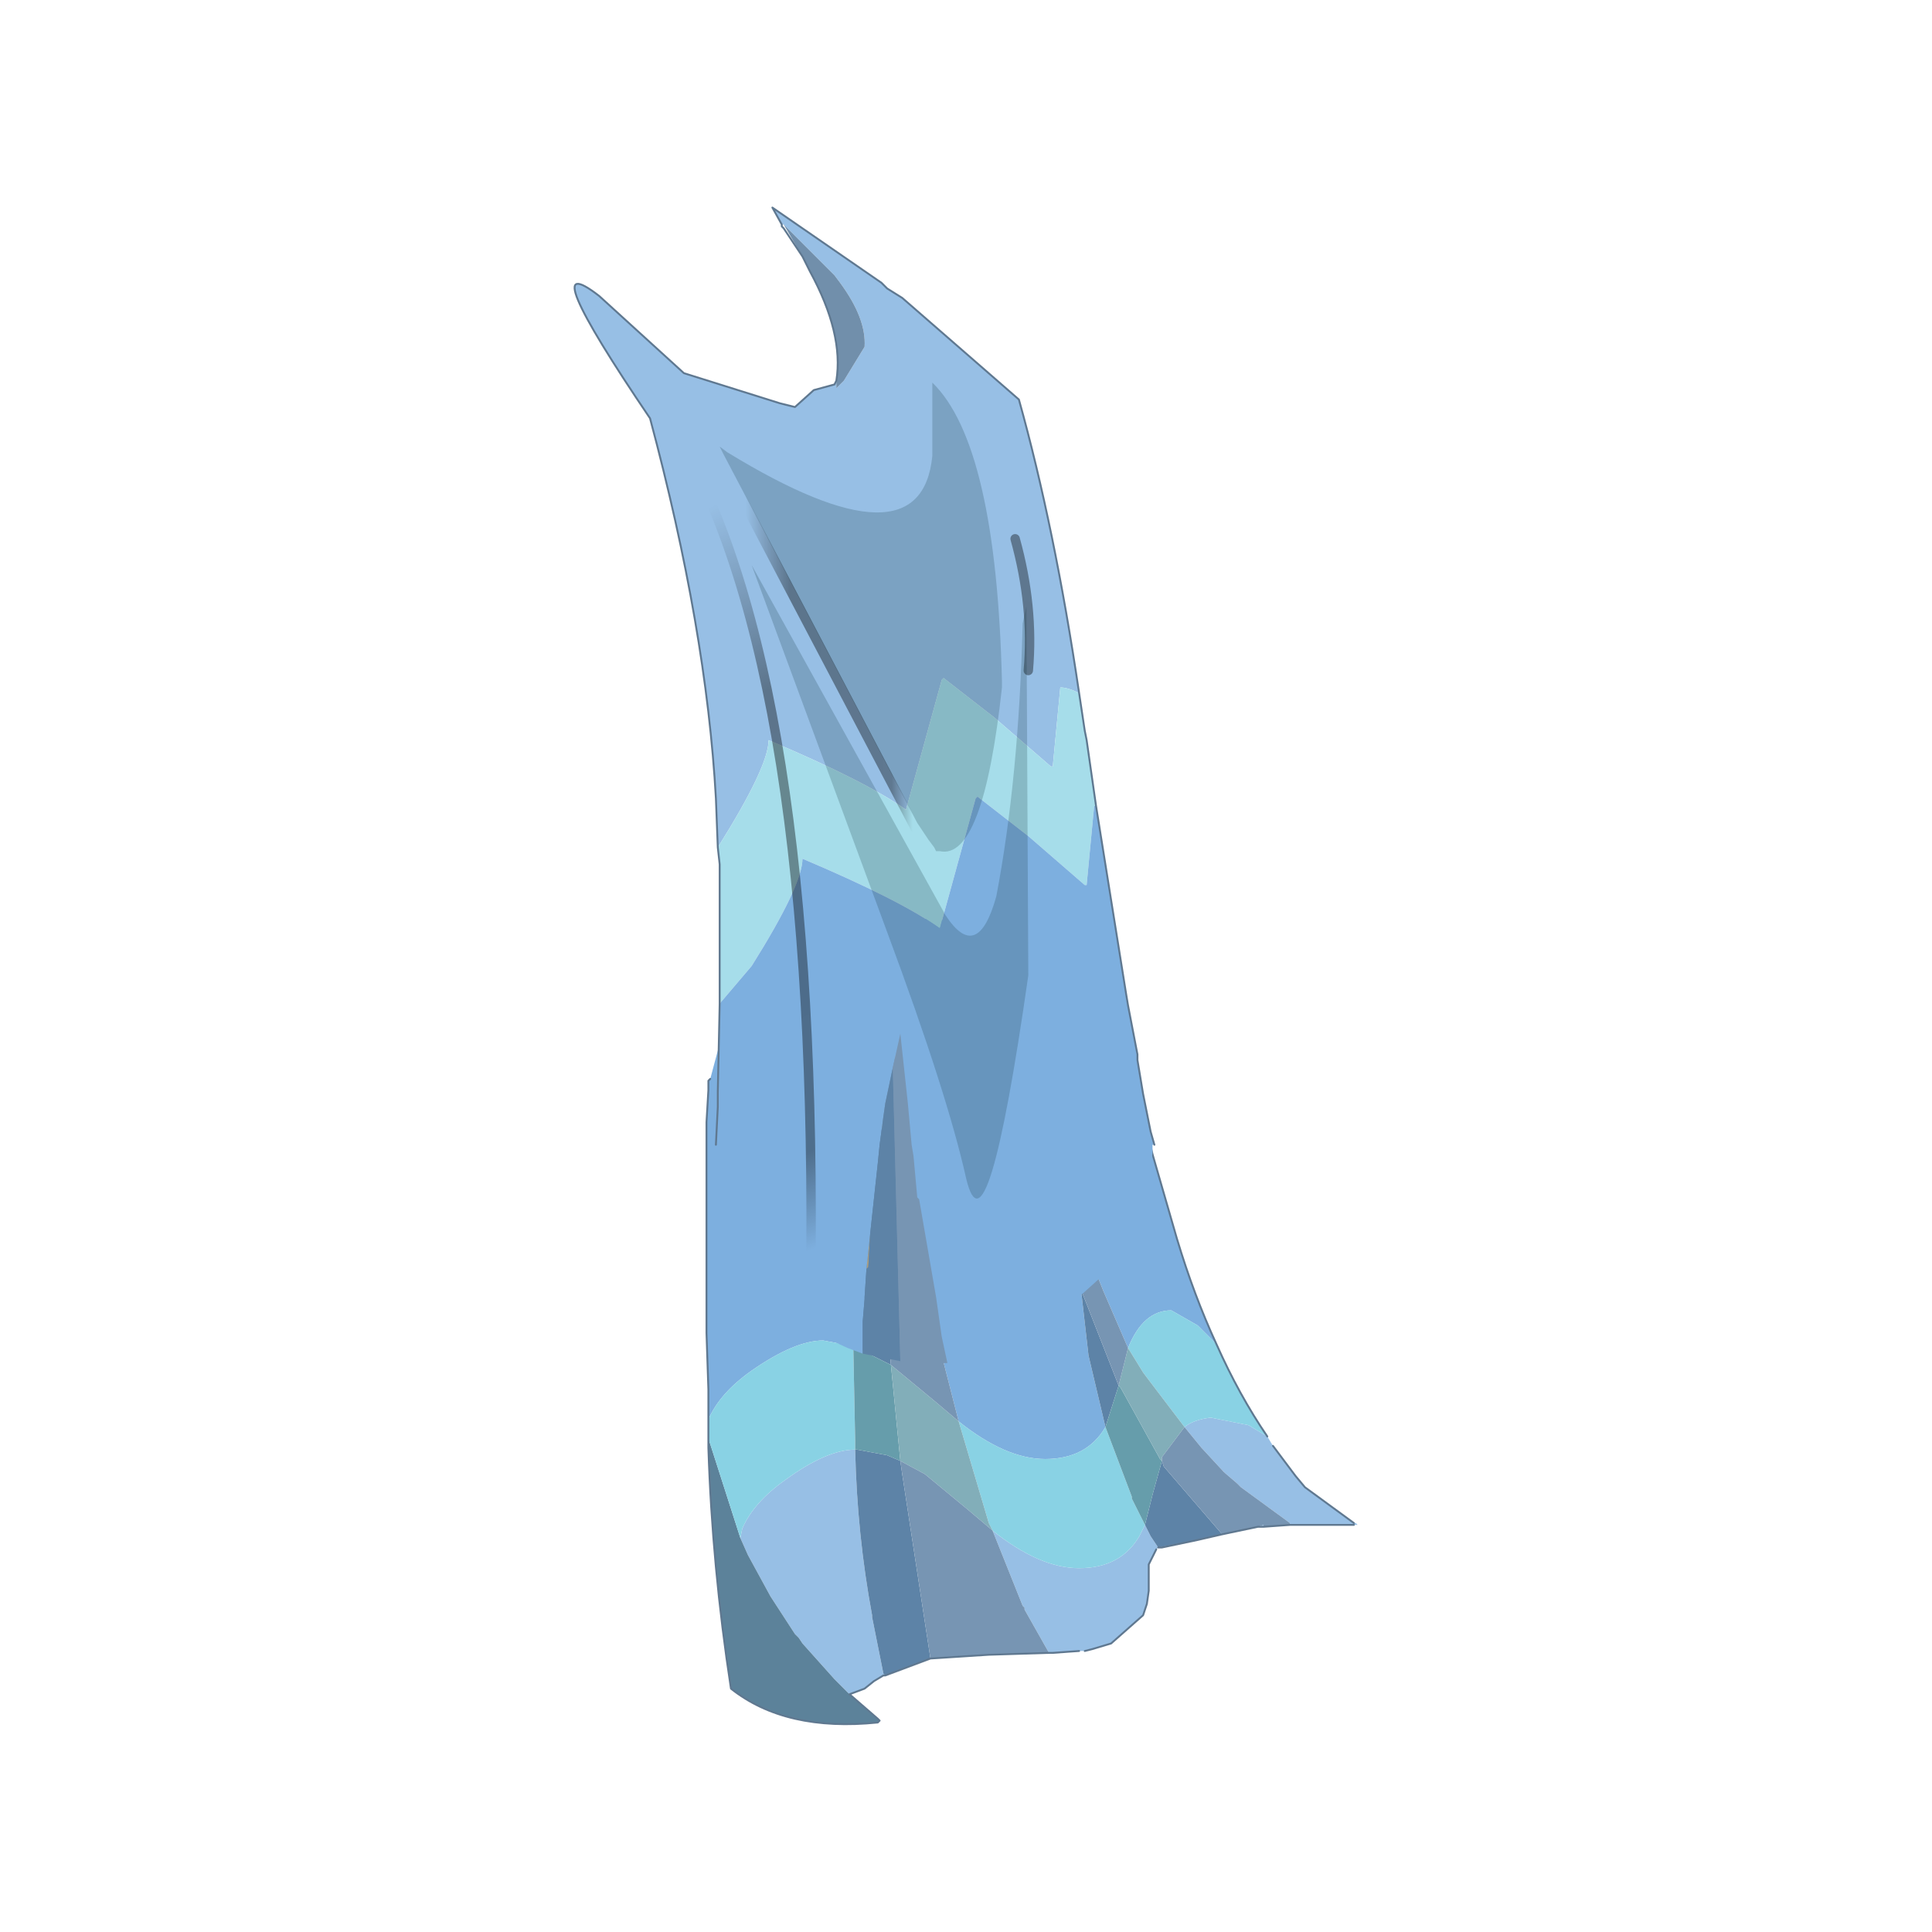 <?xml version="1.0" encoding="UTF-8" standalone="no"?>
<svg xmlns:xlink="http://www.w3.org/1999/xlink" height="440.0px" width="440.0px" xmlns="http://www.w3.org/2000/svg">
  <g transform="matrix(10.0, 0.0, 0.0, 10.0, 0.0, 0.0)">
    <use height="44.0" transform="matrix(0.909, 0.0, 0.0, 0.909, 2.0, 2.0)" width="44.0" xlink:href="#sprite0"/>
  </g>
  <defs>
    <g id="sprite0" transform="matrix(1.0, 0.0, 0.0, 1.0, 0.0, 0.0)">
      <use height="44.0" transform="matrix(1.0, 0.0, 0.0, 1.0, 0.0, 0.0)" width="44.0" xlink:href="#shape0"/>
      <use height="40.3" transform="matrix(0.943, 0.0, 0.0, 0.943, 12.2, 3.0)" width="20.8" xlink:href="#sprite1"/>
    </g>
    <g id="shape0" transform="matrix(1.0, 0.0, 0.0, 1.0, 0.0, 0.0)">
      <path d="M44.0 44.0 L0.0 44.0 0.0 0.0 44.0 0.0 44.0 44.0" fill="#43adca" fill-opacity="0.0" fill-rule="evenodd" stroke="none"/>
    </g>
    <g id="sprite1" transform="matrix(1.0, 0.0, 0.0, 1.0, 0.0, 0.0)">
      <use height="21.4" transform="matrix(1.0, 0.0, 0.0, 1.0, 3.45, 18.9)" width="17.35" xlink:href="#sprite2"/>
      <use height="31.0" transform="matrix(1.0, 0.0, 0.0, 1.0, 0.0, 0.0)" width="15.4" xlink:href="#sprite3"/>
    </g>
    <g id="sprite2" transform="matrix(1.0, 0.0, 0.0, 1.0, 5.7, 1.85)">
      <use height="21.4" transform="matrix(1.0, 0.0, 0.0, 1.0, -5.7, -1.85)" width="17.35" xlink:href="#shape1"/>
    </g>
    <g id="shape1" transform="matrix(1.0, 0.0, 0.0, 1.0, 5.7, 1.85)">
      <path d="M2.25 10.0 Q1.8 10.0 1.95 9.7 1.95 9.4 2.25 9.4 2.7 9.4 2.6 9.7 L2.25 10.0" fill="#484b23" fill-rule="evenodd" stroke="none"/>
      <path d="M1.95 14.4 Q3.2 15.4 4.25 15.4 5.35 15.4 5.85 14.55 L6.0 14.25 6.15 14.55 6.35 14.85 7.4 14.65 6.45 14.85 6.35 14.85 6.3 14.9 6.1 15.3 6.1 15.75 6.1 16.0 6.05 16.35 5.95 16.65 5.1 17.4 4.6 17.55 4.4 17.6 4.25 17.6 3.55 17.65 3.45 17.65 2.8 16.5 2.8 16.45 2.75 16.4 1.95 14.4 M9.85 14.25 L9.85 14.2 8.55 13.25 8.5 13.2 8.45 13.15 8.1 12.85 7.5 12.2 7.05 11.65 Q7.3 11.45 7.75 11.4 L8.75 11.6 9.25 11.9 9.4 12.15 10.0 12.95 10.25 13.25 11.55 14.2 11.6 14.2 11.65 14.25 11.55 14.25 9.85 14.25 M9.0 14.3 L9.15 14.25 9.15 14.3 9.0 14.3 M-0.9 18.25 L-0.95 18.25 -1.2 18.4 -1.45 18.6 -1.85 18.75 -2.25 18.35 -3.1 17.4 -3.2 17.25 -3.3 17.15 -3.95 16.15 -4.55 15.05 -4.75 14.6 -4.7 14.35 Q-4.4 13.65 -3.55 13.05 -2.45 12.25 -1.7 12.25 -1.65 14.5 -1.25 16.65 L-1.25 16.7 -0.95 18.2 -0.9 18.25" fill="#97bfe5" fill-rule="evenodd" stroke="none"/>
      <path d="M-1.85 18.75 L-1.1 19.4 -1.05 19.45 -1.1 19.5 Q-3.55 19.75 -5.0 18.6 -5.5 15.35 -5.6 12.2 L-5.6 11.95 -4.75 14.6 -4.55 15.05 -3.95 16.15 -3.3 17.15 -3.2 17.25 -3.1 17.4 -2.25 18.35 -1.85 18.75" fill="#5c829a" fill-rule="evenodd" stroke="none"/>
      <path d="M-5.55 2.4 L-5.35 1.65 -5.1 1.15 -4.9 0.85 -4.6 0.45 -4.2 0.0 -4.0 -0.2 -3.95 -0.2 -3.95 -0.25 -3.85 -0.3 -3.45 -0.65 -2.25 -1.35 -1.6 -1.6 -1.55 -1.65 -1.45 -1.65 -0.9 -1.75 -0.55 -1.8 0.1 -1.85 0.25 -1.85 0.9 -1.8 1.0 -1.8 1.05 -1.8 1.3 -1.7 1.3 -1.65 1.25 -1.6 1.35 -0.85 1.35 -0.65 1.5 0.85 1.7 2.45 1.75 2.7 1.8 2.7 1.8 2.45 1.6 0.85 1.4 -0.65 1.4 -0.85 1.3 -1.6 1.3 -1.65 1.35 -1.7 1.5 -1.7 2.0 -1.55 2.15 -1.5 2.65 -1.3 2.9 -1.15 3.2 -0.95 3.25 -0.65 3.6 0.75 3.4 0.85 3.6 0.85 3.8 1.55 3.6 2.2 3.5 2.45 3.45 2.6 3.4 2.7 4.1 2.7 4.05 2.45 3.85 1.3 3.85 1.15 3.8 0.85 3.75 0.65 3.45 -0.65 3.45 -0.8 3.65 -0.65 4.15 -0.25 4.15 -0.15 4.25 -0.2 4.5 0.05 4.9 0.55 5.1 0.85 5.7 2.2 5.75 2.45 5.8 2.7 5.9 3.2 5.9 3.25 6.0 3.55 6.2 4.4 6.85 6.65 Q7.3 8.15 7.9 9.45 L7.4 8.95 6.7 8.55 Q5.95 8.55 5.55 9.55 L4.9 8.05 4.6 7.3 4.55 7.1 4.35 6.45 4.3 6.45 4.3 7.0 4.3 7.3 4.3 7.65 4.3 8.0 4.5 9.75 4.95 11.65 Q4.45 12.5 3.35 12.5 2.3 12.5 1.05 11.5 L0.5 9.35 0.35 8.65 0.25 7.95 -0.25 5.0 -0.4 3.85 -0.45 3.55 -0.55 2.7 -0.55 2.45 -0.75 0.85 -0.75 0.8 -0.75 0.6 -0.8 0.8 -0.8 0.85 -0.85 1.0 -1.15 2.45 -1.15 2.7 -1.2 2.8 -1.3 3.55 -1.35 4.05 -1.7 7.65 -1.75 8.25 -1.75 9.1 -1.75 9.5 -2.55 9.35 Q-3.3 9.35 -4.45 10.15 -5.3 10.75 -5.6 11.45 L-5.6 10.65 -5.65 9.15 -5.65 4.9 -5.65 3.9 -5.65 3.75 -5.65 3.55 -5.6 2.7 -5.6 2.55 -5.6 2.45 -5.55 2.4" fill="#7dafdf" fill-rule="evenodd" stroke="none"/>
      <path d="M-1.75 9.5 L-1.75 9.1 -1.75 8.25 -1.7 7.65 -1.35 4.05 -1.3 3.55 -1.2 2.8 -1.15 2.7 -1.15 2.45 -0.85 1.0 Q-1.2 5.3 -0.75 10.0 L-1.75 9.5 M4.95 11.65 L4.5 9.75 4.3 8.0 5.3 10.55 4.95 11.65 M8.05 14.5 L7.4 14.65 6.35 14.85 6.15 14.55 6.0 14.25 6.2 13.45 6.45 12.55 6.5 12.7 8.05 14.5 M0.3 17.8 L-0.9 18.25 -0.95 18.2 -1.25 16.7 -1.25 16.65 Q-1.65 14.5 -1.7 12.25 L-1.65 12.25 -0.85 12.4 -0.5 12.55 -0.45 12.9 0.3 17.8" fill="#5d83a7" fill-rule="evenodd" stroke="none"/>
      <path d="M-5.6 11.45 Q-5.3 10.75 -4.45 10.15 -3.3 9.35 -2.55 9.35 L-1.75 9.5 -1.7 12.0 -1.7 12.25 Q-2.45 12.25 -3.55 13.05 -4.4 13.65 -4.7 14.35 L-4.75 14.6 -5.6 11.95 -5.6 11.45 M1.05 11.5 Q2.3 12.5 3.35 12.5 4.45 12.5 4.95 11.65 L5.65 13.5 5.65 13.55 6.0 14.25 5.85 14.55 Q5.35 15.4 4.25 15.4 3.2 15.4 1.95 14.4 L1.85 14.2 1.05 11.5 M5.55 9.55 Q5.95 8.55 6.7 8.55 L7.4 8.95 7.9 9.45 Q8.5 10.8 9.25 11.9 L8.75 11.6 7.75 11.4 Q7.3 11.45 7.05 11.65 L6.1 10.4 5.95 10.2 5.55 9.55" fill="#89d2e4" fill-rule="evenodd" stroke="none"/>
      <path d="M6.0 14.25 L5.65 13.55 5.65 13.5 4.95 11.65 5.3 10.55 5.35 10.6 6.4 12.5 6.45 12.55 6.2 13.45 6.0 14.25 M-1.75 9.5 L-0.75 10.0 -0.5 12.55 -0.85 12.4 -1.65 12.25 -1.7 12.25 -1.7 12.0 -1.75 9.5" fill="#669dab" fill-rule="evenodd" stroke="none"/>
      <path d="M-0.75 10.0 L0.4 10.95 1.05 11.5 1.85 14.2 1.95 14.4 1.3 13.85 0.15 12.9 -0.5 12.55 -0.75 10.0 M5.55 9.55 L5.95 10.2 6.1 10.4 7.05 11.65 6.45 12.45 6.45 12.55 6.4 12.5 5.35 10.6 5.3 10.55 5.55 9.55" fill="#82aeb9" fill-rule="evenodd" stroke="none"/>
      <path d="M-0.85 1.0 L-0.8 0.85 -0.75 0.85 -0.55 2.45 -0.55 2.7 -0.45 3.55 -0.4 3.85 -0.25 5.0 0.25 7.95 0.35 8.65 0.5 9.35 1.05 11.5 0.4 10.95 -0.75 10.0 Q-1.2 5.3 -0.85 1.0 M4.3 8.0 L4.3 7.65 4.3 7.3 4.3 7.0 4.3 6.45 4.35 6.45 4.55 7.1 4.6 7.3 4.9 8.05 5.55 9.55 5.3 10.55 4.3 8.0 M7.05 11.65 L7.5 12.2 8.1 12.85 8.45 13.15 8.5 13.2 8.55 13.25 9.85 14.2 9.85 14.25 9.15 14.3 9.15 14.25 9.0 14.3 8.05 14.5 6.5 12.7 6.45 12.55 6.45 12.45 7.05 11.65 M3.45 17.65 L1.85 17.7 0.3 17.8 -0.45 12.9 -0.5 12.55 0.15 12.9 1.3 13.85 1.95 14.4 2.75 16.4 2.8 16.45 2.8 16.5 3.45 17.65" fill="#7795b3" fill-rule="evenodd" stroke="none"/>
      <path d="M-5.55 2.4 L-5.6 2.45 -5.6 2.55 -5.6 2.7 -5.65 3.55 -5.65 3.75 -5.65 3.9 -5.65 4.9 -5.65 9.15 -5.6 10.65 -5.6 11.45 M7.9 9.45 Q7.3 8.15 6.85 6.65 L6.2 4.4 6.0 3.55 5.9 3.25 5.9 3.2 M9.85 14.25 L11.55 14.25 M11.55 14.2 L10.25 13.25 10.0 12.95 9.4 12.15 M7.9 9.45 Q8.5 10.8 9.25 11.9 M9.15 14.3 L9.85 14.25 M9.15 14.3 L9.0 14.3 8.05 14.5 7.4 14.65 6.45 14.85 6.35 14.85 M6.3 14.9 L6.1 15.3 6.1 15.75 6.1 16.0 6.05 16.35 5.95 16.65 5.1 17.4 4.6 17.55 4.4 17.6 M4.25 17.6 L3.55 17.65 3.45 17.65 1.85 17.7 0.3 17.8 -0.9 18.25 -0.95 18.25 -1.2 18.4 -1.45 18.6 -1.85 18.75 -1.1 19.4 -1.05 19.45 -1.1 19.5 Q-3.55 19.75 -5.0 18.6 -5.5 15.35 -5.6 12.2 L-5.6 11.95 -5.6 11.45" fill="none" stroke="#5f7890" stroke-linecap="round" stroke-linejoin="round" stroke-width="0.05"/>
    </g>
    <g id="sprite3" transform="matrix(1.0, 0.0, 0.0, 1.0, 2.85, 2.15)">
      <use height="31.0" transform="matrix(1.0, 0.0, 0.0, 1.0, -2.85, -2.15)" width="15.4" xlink:href="#shape2"/>
    </g>
    <g id="shape2" transform="matrix(1.0, 0.0, 0.0, 1.0, 2.85, 2.15)">
      <path d="M5.0 25.1 L4.95 26.0 4.9 26.05 5.0 25.1" fill="#ac9d7d" fill-rule="evenodd" stroke="none"/>
      <path d="M2.7 -1.7 L2.65 -1.7 2.4 -2.15 5.3 -0.15 5.45 0.0 5.85 0.25 8.95 2.95 Q9.9 6.35 10.55 10.75 10.25 10.6 10.05 10.6 L9.85 12.7 9.8 12.7 8.3 11.4 6.95 10.35 6.9 10.4 5.95 13.85 Q4.9 13.1 2.3 12.0 2.3 12.7 0.95 14.85 L0.9 13.55 Q0.65 9.05 -0.85 3.45 -4.0 -1.2 -2.2 0.2 L0.05 2.25 2.6 3.05 3.0 3.15 3.5 2.7 4.05 2.55 4.1 2.45 4.1 2.65 4.3 2.45 4.85 1.55 Q4.9 0.8 4.2 -0.15 L4.05 -0.35 2.7 -1.7 M12.55 22.75 L12.5 22.75 12.55 22.75" fill="#97bfe5" fill-rule="evenodd" stroke="none"/>
      <path d="M3.2 -0.85 L2.7 -1.7 4.05 -0.35 4.2 -0.15 Q4.9 0.8 4.85 1.55 L4.3 2.45 4.1 2.65 4.1 2.45 Q4.3 1.2 3.4 -0.45 L3.25 -0.75 3.2 -0.85" fill="#718fab" fill-rule="evenodd" stroke="none"/>
      <path d="M10.55 10.75 L10.7 11.75 10.75 12.0 11.0 13.75 10.95 13.75 10.75 15.85 10.7 15.85 9.2 14.55 7.85 13.5 7.8 13.55 6.85 17.0 Q5.8 16.25 3.2 15.15 3.2 15.85 1.85 18.0 L1.0 19.0 1.0 15.3 0.95 14.85 Q2.3 12.7 2.3 12.0 4.9 13.1 5.95 13.85 L6.9 10.4 6.95 10.35 8.3 11.4 9.8 12.7 9.85 12.7 10.05 10.6 Q10.25 10.6 10.55 10.75" fill="#a6ddea" fill-rule="evenodd" stroke="none"/>
      <path d="M11.0 13.75 L11.8 18.75 11.85 19.05 12.1 20.35 12.1 20.5 12.25 21.4 12.3 21.65 12.45 22.4 12.55 22.75 12.5 22.75 12.5 22.95 12.35 24.3 12.1 24.95 12.05 25.05 11.65 25.8 10.65 26.7 10.5 26.8 9.6 27.25 9.3 27.4 8.25 28.05 7.8 28.25 7.05 28.55 6.9 27.85 6.8 27.15 6.75 26.8 6.3 24.2 6.25 24.15 6.15 23.05 6.1 22.75 6.0 21.65 5.8 19.8 5.6 20.7 5.4 21.65 5.35 22.0 5.25 22.75 5.2 23.25 5.0 25.1 4.9 26.05 4.85 26.8 4.85 26.85 4.8 27.45 4.8 28.3 4.4 28.15 Q3.6 27.8 2.95 27.25 L2.55 26.9 2.5 26.85 2.45 26.8 2.25 26.65 1.85 26.15 Q1.15 25.2 0.9 24.1 L0.9 22.75 0.95 21.75 0.95 21.65 0.95 21.35 1.0 19.0 1.85 18.0 Q3.2 15.85 3.2 15.15 5.8 16.25 6.85 17.0 L7.8 13.55 7.85 13.5 9.2 14.55 10.7 15.85 10.75 15.85 10.95 13.75 11.0 13.75" fill="#7dafdf" fill-rule="evenodd" stroke="none"/>
      <path d="M5.8 28.5 L4.8 28.3 4.8 27.45 4.85 26.85 4.85 26.8 4.9 26.05 4.95 26.0 5.0 25.1 5.2 23.25 5.25 22.75 5.35 22.0 5.4 21.65 5.6 20.7 5.8 28.5" fill="#5d83a7" fill-rule="evenodd" stroke="none"/>
      <path d="M7.05 28.55 L6.65 28.55 6.5 28.55 5.8 28.5 5.6 20.7 5.8 19.8 6.0 21.65 6.1 22.75 6.15 23.05 6.25 24.15 6.3 24.2 6.75 26.8 6.8 27.15 6.9 27.85 7.05 28.55" fill="#7795b3" fill-rule="evenodd" stroke="none"/>
      <path d="M2.65 -1.7 L2.65 -1.65 2.7 -1.6 3.2 -0.85 M2.65 -1.7 L2.4 -2.15 5.3 -0.15 5.45 0.0 5.85 0.25 8.95 2.95 Q9.9 6.35 10.55 10.75 L10.7 11.75 10.75 12.0 11.0 13.75 11.8 18.75 11.85 19.05 12.1 20.35 12.1 20.5 12.25 21.4 12.3 21.65 12.45 22.4 12.55 22.75 M0.9 22.75 L0.95 21.75 0.95 21.65 0.95 21.35 1.0 19.0 1.0 15.3 0.95 14.85 0.9 13.55 Q0.65 9.05 -0.85 3.45 -4.0 -1.2 -2.2 0.2 L0.05 2.25 2.6 3.05 3.0 3.15 3.5 2.7 4.05 2.55 4.1 2.45 Q4.3 1.2 3.4 -0.45 L3.25 -0.75 3.2 -0.85" fill="none" stroke="#5f7890" stroke-linecap="round" stroke-linejoin="round" stroke-width="0.05"/>
      <path d="M0.05 4.2 Q3.75 10.9 3.4 27.6 L3.4 28.05 3.35 28.3" fill="none" stroke="url(#gradient0)" stroke-linecap="round" stroke-linejoin="round" stroke-width="0.25"/>
      <path d="M3.35 28.3 L3.35 28.75" fill="none" stroke="url(#gradient1)" stroke-linecap="round" stroke-linejoin="round" stroke-width="0.25"/>
      <path d="M8.85 6.65 Q9.35 8.45 9.2 10.15" fill="none" stroke="url(#gradient2)" stroke-linecap="round" stroke-linejoin="round" stroke-width="0.25"/>
      <path d="M1.5 5.4 L6.65 15.2 7.1 15.85" fill="none" stroke="url(#gradient3)" stroke-linecap="round" stroke-linejoin="round" stroke-width="0.25"/>
      <path d="M6.65 2.5 Q8.35 4.15 8.5 10.45 L8.5 10.6 Q8.0 15.2 6.85 14.95 L6.75 14.95 6.7 14.85 6.55 14.65 6.25 14.2 1.1 4.4 1.0 4.2 1.2 4.35 Q6.35 7.5 6.65 4.45 L6.65 2.5 M9.05 8.9 L9.15 8.45 9.2 18.25 Q8.1 25.95 7.55 23.65 7.05 21.4 5.45 17.1 L1.85 7.35 7.0 16.65 Q7.85 17.95 8.35 16.15 8.95 13.0 9.05 8.9" fill="#17363e" fill-opacity="0.212" fill-rule="evenodd" stroke="none"/>
    </g>
    <linearGradient gradientTransform="matrix(0.005, 0.012, -0.014, 0.006, 1.75, 16.95)" gradientUnits="userSpaceOnUse" id="gradient0" spreadMethod="pad" x1="-819.2" x2="819.2">
      <stop offset="0.0" stop-color="#000000" stop-opacity="0.0"/>
      <stop offset="0.239" stop-color="#000000" stop-opacity="0.392"/>
      <stop offset="0.788" stop-color="#000000" stop-opacity="0.373"/>
      <stop offset="0.902" stop-color="#000000" stop-opacity="0.0"/>
    </linearGradient>
    <linearGradient gradientTransform="matrix(0.005, 0.012, -0.014, 0.006, 1.7, 16.0)" gradientUnits="userSpaceOnUse" id="gradient1" spreadMethod="pad" x1="-819.2" x2="819.2">
      <stop offset="0.0" stop-color="#000000" stop-opacity="0.0"/>
      <stop offset="0.239" stop-color="#000000" stop-opacity="0.392"/>
      <stop offset="0.788" stop-color="#000000" stop-opacity="0.373"/>
      <stop offset="0.902" stop-color="#000000" stop-opacity="0.0"/>
    </linearGradient>
    <linearGradient gradientTransform="matrix(0.001, -0.009, 0.01, 0.002, 8.7, 10.2)" gradientUnits="userSpaceOnUse" id="gradient2" spreadMethod="pad" x1="-819.2" x2="819.2">
      <stop offset="0.0" stop-color="#000000" stop-opacity="0.0"/>
      <stop offset="0.239" stop-color="#000000" stop-opacity="0.392"/>
      <stop offset="0.788" stop-color="#000000" stop-opacity="0.373"/>
      <stop offset="0.902" stop-color="#000000" stop-opacity="0.0"/>
    </linearGradient>
    <linearGradient gradientTransform="matrix(0.003, 0.0, 0.0, 0.006, 4.15, 10.55)" gradientUnits="userSpaceOnUse" id="gradient3" spreadMethod="pad" x1="-819.2" x2="819.2">
      <stop offset="0.0" stop-color="#000000" stop-opacity="0.0"/>
      <stop offset="0.239" stop-color="#000000" stop-opacity="0.392"/>
      <stop offset="0.788" stop-color="#000000" stop-opacity="0.373"/>
      <stop offset="0.902" stop-color="#000000" stop-opacity="0.0"/>
    </linearGradient>
  </defs>
</svg>
